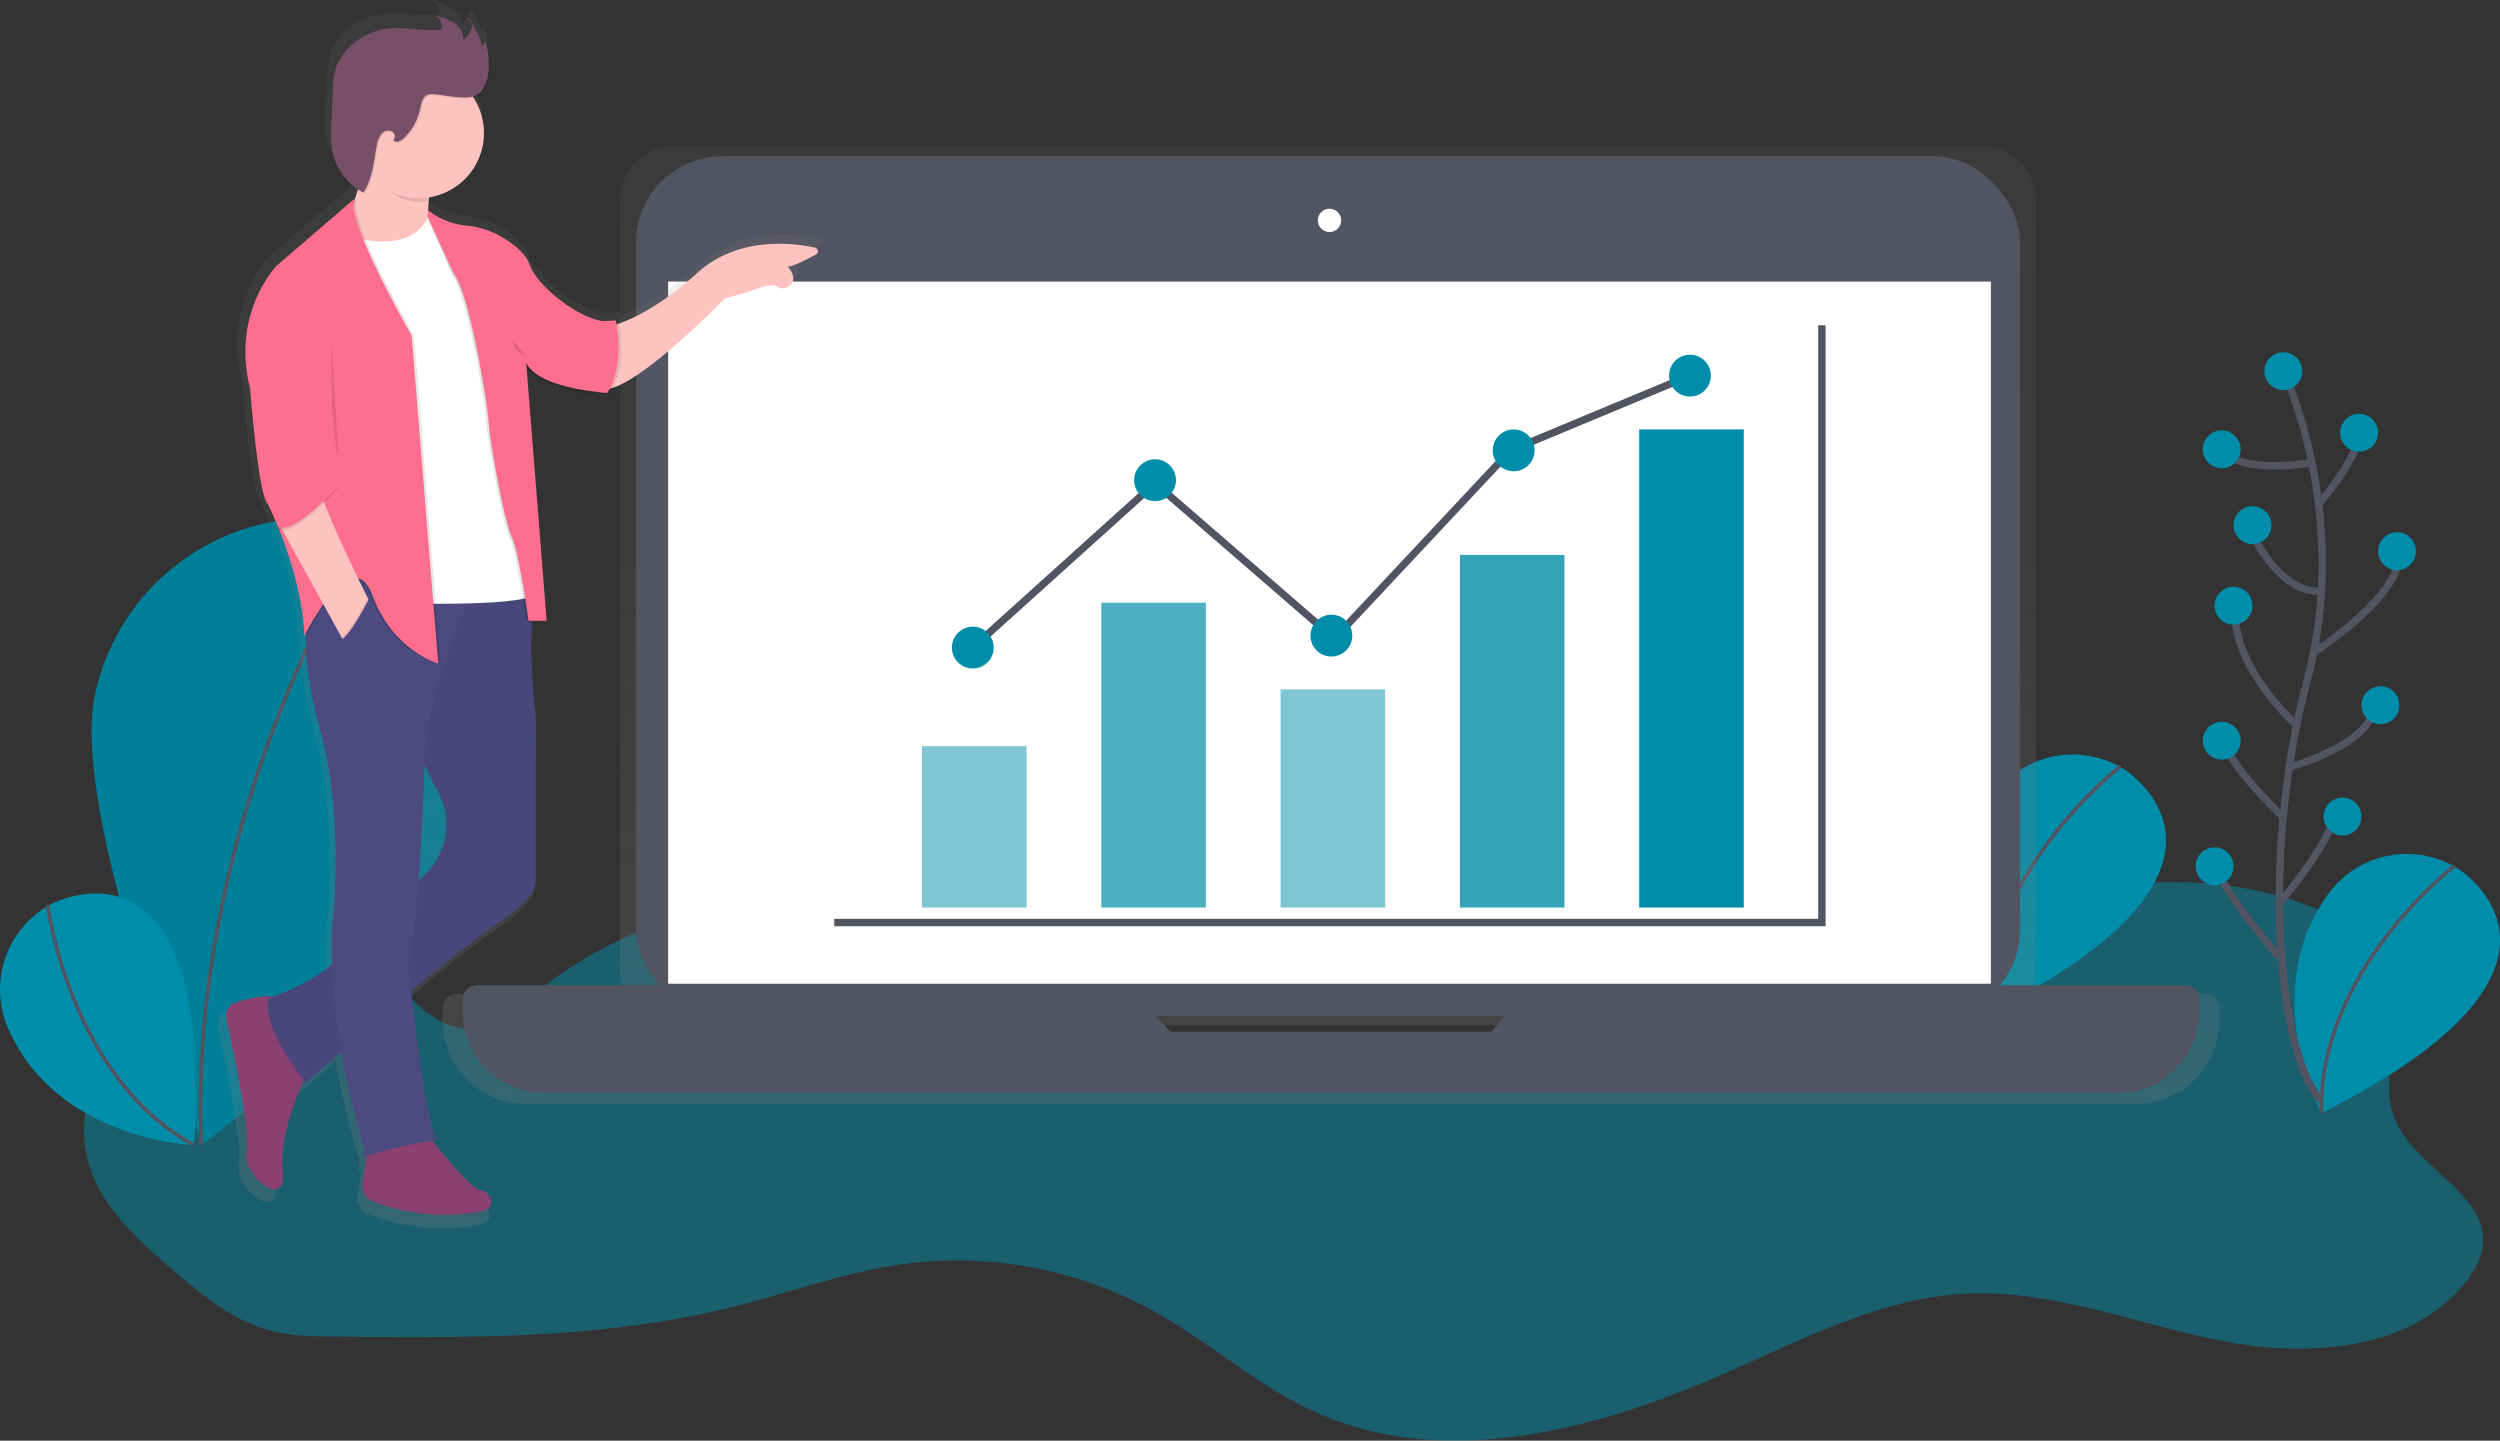 <svg xmlns="http://www.w3.org/2000/svg" xmlns:xlink="http://www.w3.org/1999/xlink" width="100%" height="390" viewBox="0 0 676.781 390">
                     <rect x="0" y="0" width="676.781" height="390" fill="#333333" stroke="none"/>
                     <defs>
                        <style>.a,.e,.j{fill:none;}.b{clip-path:url(#a);}.c,.d,.k,.l{fill:#008da9;}.c{opacity:0.5;}.e,.j{stroke:#535461;stroke-miterlimit:10;}.f{opacity:0.1;}.g{fill:url(#b);}.h{fill:#535461;}.i{fill:#fff;}.j{stroke-width:2px;}.k{opacity:0.7;}.l{opacity:0.8;}.m{fill:url(#c);}.n{fill:#fec3be;}.o{fill:#8b416f;}.p{fill:#4d4981;}.q{opacity:0.05;}.r{fill:#fd6f8d;}.s{fill:#784f69;}</style>
                        <clipPath id="a">
                           <rect class="a" width="676.781" height="390"></rect>
                        </clipPath>
                        <linearGradient id="b" x1="0.5" y1="1" x2="0.5" gradientUnits="objectBoundingBox">
                           <stop offset="0" stop-color="gray" stop-opacity="0.251"></stop>
                           <stop offset="0.54" stop-color="gray" stop-opacity="0.122"></stop>
                           <stop offset="1" stop-color="gray" stop-opacity="0.102"></stop>
                        </linearGradient>
                        <linearGradient id="c" y1="1" y2="0" xlink:href="#b"></linearGradient>
                     </defs>
                     <g class="b">
                        <path class="c" d="M615.6,528.373c40.918-14.138,87.7-26.106,125.933-5.789,4.845,2.575,9.62,5.817,12.23,10.641,6.9,12.691-4.065,29.149,1.277,42.564s25.446,20.168,23.8,34.5c-.433,3.746-2.462,7.137-4.852,10.059-14.975,18.3-42.43,20.147-65.634,15.607s-45.9-13.954-69.522-12.769c-22.7,1.171-43.586,12.06-64.385,21.225-35.066,15.493-76.02,26.61-111.057,11.038-16.054-7.137-29.327-19.289-44.692-27.773a110,110,0,0,0-67.89-12.457c-15.607,2.2-30.5,7.733-45.778,11.549-34.69,8.662-70.9,8.378-106.645,8.038-6.654-.064-13.415-.142-19.792-2.043-9.442-2.838-17.231-9.371-24.73-15.763-9.854-8.392-20.232-17.615-23.41-30.164-3.753-14.9,4.015-30.731,15.536-40.854s26.248-15.656,40.621-20.991c3.547-1.305,7.335-2.632,10.967-1.646a14.956,14.956,0,0,1,6.172,3.951c10.2,9.818,18.82,26.425,32.732,23.758,4.966-.951,9.031-4.405,12.961-7.6,20.984-17.026,49.211-30.171,74.537-20.764,18.523,6.881,31.6,24.552,50.368,30.788,13.351,4.441,27.858,2.518,41.9,3.384,20.431,1.249,40.315,8.47,60.775,8.03,52.169-1.121,95.635-51.006,147.591-46.253,4.072.369,8.513,1.305,11.01,4.526" transform="translate(-106.757 -272.952)"></path>
                        <path class="d" d="M294.354,466.773s43.352,26.17-36.591,66.478c0,0-17.614-32.7,1.859-59.37a26.248,26.248,0,0,1,34.051-7.463Z" transform="translate(280.274 -258.805)"></path>
                        <path class="e" d="M303.832,467.52s-37.116,28.376-36.08,67" transform="translate(270.279 -260.098)"></path>
                        <path class="d" d="M873.988,418.822c-8.782,32.115,28.681,123.606,28.681,123.606s78.829-59.682,87.618-91.8A60.3,60.3,0,1,0,874,418.814Z" transform="translate(-847.835 -232.653)"></path>
                        <path class="f" d="M873.988,418.822c-8.782,32.115,28.681,123.606,28.681,123.606s78.829-59.682,87.618-91.8A60.3,60.3,0,1,0,874,418.814Z" transform="translate(-847.835 -232.653)"></path>
                        <path class="e" d="M981.808,378.27s-49.069,74.076-45.4,165.844" transform="translate(-881.919 -234.162)"></path>
                        <path class="d" d="M1015.958,519.076s44.494-24.2,38.861,65.144c0,0-37.116-1.327-50.289-31.6a26.248,26.248,0,0,1,10.776-33.165Z" transform="translate(-1002.325 -274.211)"></path>
                        <path class="e" d="M1003.02,520.52s5.746,46.381,39.592,64.988" transform="translate(-990.118 -275.499)"></path>
                        <path class="d" d="M166.886,504.731s43.373,26.163-36.577,66.45c0,0-17.615-32.7,1.859-59.37a26.248,26.248,0,0,1,34.051-7.463Z" transform="translate(498.149 -269.827)"></path>
                        <path class="e" d="M176.362,505.49s-37.116,28.376-36.08,67" transform="translate(488.177 -271.132)"></path>
                        <path class="g" d="M234.136,460.221h45.579a15.2,15.2,0,0,1-1.589-6.789V245.889a15.259,15.259,0,0,1,15.259-15.259H646.193a15.259,15.259,0,0,1,15.259,15.259v207.55a15.2,15.2,0,0,1-1.589,6.789h47.19a4.037,4.037,0,0,1,4.036,4.058v3.256a22.573,22.573,0,0,1-22.573,22.573H252.673A22.573,22.573,0,0,1,230.1,467.542v-3.256a4.037,4.037,0,0,1,4.036-4.065Zm280.846,12.911,3.93-4.434H421.88l4.327,4.441Z" transform="translate(-110.284 -191.258)"></path>
                        <rect class="h" width="374.65" height="232.677" rx="23.26" transform="translate(172.198 42.309)"></rect>
                        <rect class="i" width="358.086" height="190.084" transform="translate(180.874 76.225)"></rect>
                        <ellipse class="i" cx="3.157" cy="3.157" rx="3.157" ry="3.157" transform="translate(356.757 56.504)"></ellipse>
                        <path class="h" d="M417.145,551.08l12.3,12.62h86.732l11.116-12.62H703.929a3.944,3.944,0,0,1,3.944,3.944V558.2a22.062,22.062,0,0,1-22.062,22.062H259.842A22.062,22.062,0,0,1,237.78,558.2v-3.178a3.944,3.944,0,0,1,3.944-3.944Z" transform="translate(-112.516 -284.38)"></path>
                        <path class="j" d="M526.144,124.19V285.877H258.77" transform="translate(-32.934 -36.132)"></path>
                        <g transform="translate(249.596 96.027)">
                           <rect class="c" width="28.311" height="43.685" transform="translate(0 105.974)"></rect>
                           <rect class="k" width="28.311" height="82.516" transform="translate(48.538 67.142)"></rect>
                           <rect class="c" width="28.311" height="59.051" transform="translate(97.076 90.6)"></rect>
                           <rect class="l" width="28.311" height="95.46" transform="translate(145.613 54.198)"></rect>
                           <rect class="d" width="28.311" height="129.432" transform="translate(194.151 20.22)"></rect>
                           <path class="j" d="M311.02,218.928l49.345-44.492L408.9,216.5l47.73-50.961,48.538-20.227" transform="translate(-297.268 -139.649)"></path>
                           <ellipse class="d" cx="5.661" cy="5.661" rx="5.661" ry="5.661" transform="translate(8.091 73.618)"></ellipse>
                           <ellipse class="d" cx="5.661" cy="5.661" rx="5.661" ry="5.661" transform="translate(105.166 70.38)"></ellipse>
                           <ellipse class="d" cx="5.661" cy="5.661" rx="5.661" ry="5.661" transform="translate(154.512 20.227)"></ellipse>
                           <ellipse class="d" cx="5.661" cy="5.661" rx="5.661" ry="5.661" transform="translate(57.436 28.311)"></ellipse>
                           <ellipse class="d" cx="5.661" cy="5.661" rx="5.661" ry="5.661" transform="translate(202.242)"></ellipse>
                        </g>
                        <path class="m" d="M765.171,448.739c2.909-.958,7.222-2.064,10.641-1.674,3.256-1.185,10.911-4.256,16.139-8.882a116.41,116.41,0,0,1,.348-13.635c2.675-30.412-3.341-50.46-3.341-50.46s-4.725-15.295-4.207-27.986c-.305.575-.475.915-.475.915-.411-10.946-4.143-22.275-6.938-29.334a2.353,2.353,0,0,1-.312-.114l-3.121-7.406a6.429,6.429,0,0,1-.589-1.369l-.5-1.17.149-.064c-.05-.192-.1-.4-.149-.6h0c-1.993-8.435-3.547-28.44-3.547-28.44-5.349-21.055,7.349-34.051,7.349-34.051l21.552-18.544a2.733,2.733,0,0,0-.213.759l.177-.156c.3-.873.638-1.915.965-3.107a18.219,18.219,0,0,1-6.959-10.442,32.684,32.684,0,0,1-.319-7.8l.355-8.946a28.381,28.381,0,0,1,.532-5.214c1.625-7.094,8.9-12.06,16.2-12.386a59.19,59.19,0,0,1,6.952.369,46.774,46.774,0,0,0,5.675.121,1.022,1.022,0,0,0,.61-.163.894.894,0,0,0,.262-.617,3.078,3.078,0,0,0-.752-2.306,2.837,2.837,0,0,0-.979-.56l.518.121a2.837,2.837,0,0,0-.851-.461,16.524,16.524,0,0,1,5.377,1.951,6.941,6.941,0,0,1,1.256,1.057,5.483,5.483,0,0,1,1.816,3.377,6.283,6.283,0,0,0,1.915-2.838,2.837,2.837,0,0,0,0-1.376q.192.234.369.482v-.149a14.344,14.344,0,0,1,2.838,5.775,2.249,2.249,0,0,0,.511-1.66q.16.5.3,1a2.314,2.314,0,0,0,0-.667,22.849,22.849,0,0,1,1.114,7.931c0,2.682-1.192,6.86-4.065,7.8-.149.05-.3.085-.454.121a18.04,18.04,0,0,1-12.166,27.553q-.071.489-.135,1.029h-.114c-.078.709-.142,1.49-.185,2.284a15.374,15.374,0,0,0,2.37,1.9,19.537,19.537,0,0,0,7.889,2.611,23.482,23.482,0,0,1,9.485,2.838c3.441,1.922,7.236,4.725,8.428,8.13,1.986,5.675,12.925,14.507,20.261,15.607l2.611-.149.192-.057v.05l.638-.035h.206v.035l.66-.035s.064.3.156.844c3.689-1.27,11.528-4.788,21.729-14.046,11.35-10.308,26.709-8.279,32.633-6.981a1.014,1.014,0,0,1,.27,1.88c-2.391,1.312-6.094,3.221-7.8,3.433,0,0,3.547,3.71-.227,5.675a2.739,2.739,0,0,1-2.838-.277c-1.83-1.341-6.917,1.7-14.287,3.277,0,0-20.8,21.523-31.129,24.829a14.875,14.875,0,0,1-.788,1.369l-.638-.05v.05h-.27l-.078.709s-16.061-.844-21.282-6.675a8.364,8.364,0,0,1-1.014-1.085l5.583,70.231h-.05l.05.667h-4.107a154.82,154.82,0,0,0,1.114,25.865V415.2s.213,4.029-8.158,9.932a312.891,312.891,0,0,0-25.34,19.643l-1.014.88c1.539,14.011,4.76,40.124,7.449,41.1l-1.66.291c2.838,3.6,10.9,13.479,13.351,13.741,3.008.333,5.015,5.015,0,6.016A56.192,56.192,0,0,1,803.3,503.86a4.547,4.547,0,0,1-2.838-4.838l.972-7.378a1.036,1.036,0,0,0-.426.447c-.667,2.008,0-2.674,0-2.674a209.062,209.062,0,0,1-6.463-26.957l-9.932,8.584s-.2-.248-.546-.709c-2.433,5.519-6.775,16.813-5.8,25.084,1.334,11.35-11.35,1.334-10.024-5.349,1.078-5.406-3.746-28.319-5.626-36.889A3.81,3.81,0,0,1,765.171,448.739Z" transform="translate(-703.66 -175.13)"></path>
                        <path class="n" d="M768.48,290.383s9.463-1.632,23.5-14.358c11.1-10.066,26.078-8.087,31.852-6.817a.986.986,0,0,1,.262,1.83c-2.334,1.277-5.952,3.143-7.647,3.355,0,0,3.5,3.618-.22,5.555a2.674,2.674,0,0,1-2.8-.27c-1.788-1.305-6.754,1.66-13.954,3.2,0,0-28.064,29.043-34.591,24.12Z" transform="translate(-603.177 -202.162)"></path>
                        <path class="n" d="M934.3,238.082s-2.611,11.1,0,18.927l-11.748,1.632-10.442-5.221v-6.853a47.057,47.057,0,0,0,3.59-22.516Z" transform="translate(-817.314 -189.346)"></path>
                        <path class="o" d="M981.548,574.831s-8.513,16.643-7.179,27.738-11.1,1.305-9.79-5.221c1.057-5.278-3.654-27.667-5.491-35.995a3.717,3.717,0,0,1,2.469-4.335c3.923-1.291,10.492-2.873,13.791-.454C980.221,560.146,981.548,574.831,981.548,574.831Z" transform="translate(-897.826 -285.608)"></path>
                        <path class="o" d="M907.388,608.189s11.1,14.358,14.032,14.685,4.895,4.895,0,5.874a54.865,54.865,0,0,1-29.086-2.838,4.441,4.441,0,0,1-2.788-4.725l1.873-13.975Z" transform="translate(-791.381 -300.691)"></path>
                        <path class="p" d="M934.373,393.78l10.641,1.419a155.733,155.733,0,0,0,.128,37.407V477.3s.206,3.937-7.967,9.662a305.533,305.533,0,0,0-24.744,19.154l-29.61,25.652s-11.748-14.358-10.116-22.843c0,0,19.579-6.2,22.19-16.316,1.5-5.789,9.088-10.641,15.3-13.692a19.026,19.026,0,0,0,10.18-21.594,16.651,16.651,0,0,0-1.667-4.193c-5.221-9.137-12.727-29.7-12.727-29.7l14.358-27.369Z" transform="translate(-800.092 -238.669)"></path>
                        <path class="q" d="M934.373,393.78l10.641,1.419a155.733,155.733,0,0,0,.128,37.407V477.3s.206,3.937-7.967,9.662a305.533,305.533,0,0,0-24.744,19.154l-29.61,25.652s-11.748-14.358-10.116-22.843c0,0,19.579-6.2,22.19-16.316,1.5-5.789,9.088-10.641,15.3-13.692a19.026,19.026,0,0,0,10.18-21.594,16.651,16.651,0,0,0-1.667-4.193c-5.221-9.137-12.727-29.7-12.727-29.7l14.358-27.369Z" transform="translate(-800.092 -238.669)"></path>
                        <path class="p" d="M930.957,547.217s-19.253,3.263-19.906,5.221,0-2.611,0-2.611-11.095-33.611-8.513-63.3-3.263-49.275-3.263-49.275-6.853-22.19-2.937-34.917,45.033-7.179,45.033-7.179-14.358,33.612-14.032,49.6c0,0-1.632,48.3-4.569,53.844C922.8,498.574,927.368,545.891,930.957,547.217Z" transform="translate(-812.34 -238.72)"></path>
                        <path class="i" d="M893.634,255.79s-1.958,12.06-21.537,6.853l13.025,99.2s37.854,1.305,37.527-3.263l-7.8-60.037Z" transform="translate(-777.28 -198.57)"></path>
                        <path class="f" d="M843.139,254.87a15.905,15.905,0,0,0,9.428,4.476,22.935,22.935,0,0,1,9.265,2.753c3.356,1.88,7.094,4.611,8.229,7.938,2.284,6.527,16.643,17.3,23.169,15.011l-2.284,19.579s-18.6-.979-21.864-8.158l5.54,69.869h-4.895s-2.611-18.927-4.568-22.843-5.874-25.453-6.2-30.675-5.221-35.243-9.464-40.436l-6.385-15.5Z" transform="translate(-727.295 -198.302)"></path>
                        <path class="f" d="M842.2,256.25a20.2,20.2,0,0,0,10.081,4.15,22.934,22.934,0,0,1,9.258,2.767c3.356,1.88,7.094,4.611,8.229,7.938,2.284,6.527,16.643,17.3,23.169,15.011L890.652,305.7s-18.6-.979-21.864-8.158l5.548,69.826h-4.9s-2.61-18.927-4.569-22.843-5.874-25.453-6.2-30.675-5.221-35.243-9.463-40.436L842.2,258.2Z" transform="translate(-726.357 -198.703)"></path>
                        <path class="r" d="M842.2,255.33a20.2,20.2,0,0,0,10.081,4.15,22.934,22.934,0,0,1,9.265,2.753c3.356,1.88,7.094,4.611,8.229,7.938,2.284,6.526,16.643,17.3,23.169,15.011l-2.284,19.579s-18.6-.979-21.864-8.158l5.54,69.869h-4.895s-2.611-18.927-4.568-22.843-5.874-25.453-6.2-30.675-5.221-35.243-9.463-40.436l-7.016-15.174Z" transform="translate(-726.354 -198.436)"></path>
                        <path class="f" d="M912.926,234.078c.426-3.093-.426-5.023-.816-8.648l18.6,14.032s-.447,1.894-.787,4.668a17.734,17.734,0,0,1-2.838.227C920.63,244.357,915.983,239.313,912.926,234.078Z" transform="translate(-813.725 -189.747)"></path>
                        <ellipse class="n" cx="17.622" cy="17.622" rx="17.622" ry="17.622" transform="translate(95.774 18.395)"></ellipse>
                        <path class="f" d="M932.7,195.732a22.306,22.306,0,0,0-1.419-8.719,2.178,2.178,0,0,1-.369,2.838,13.962,13.962,0,0,0-4.427-7.846A2.4,2.4,0,0,1,928.076,185a6.812,6.812,0,0,1-2.178,3.065,5.475,5.475,0,0,0-2.689-4.632,16.131,16.131,0,0,0-5.25-1.9,3.043,3.043,0,0,1,2.015,3.121.871.871,0,0,1-.262.6,1,1,0,0,1-.6.156,45.675,45.675,0,0,1-5.512-.121,57.8,57.8,0,0,0-6.789-.362c-7.094.3-14.224,5.143-15.813,12.06a27.718,27.718,0,0,0-.518,5.093l-.348,8.733a31.921,31.921,0,0,0,.312,7.633,16.175,16.175,0,0,0,8.307,10.982c2.561-3.71,2.788-8.477,3.675-12.9a6.526,6.526,0,0,1,1.107-2.838,2.49,2.49,0,0,1,2.731-.922,1.568,1.568,0,0,1,.575,2.5c.709.837,2.036.213,2.838-.532a15.239,15.239,0,0,0,4.42-7.9c.319-1.518.638-3.391,2.128-3.909a3.959,3.959,0,0,1,1.575-.106c3.107.213,7.967,1.5,10.974.511C931.538,202.436,932.7,198.35,932.7,195.732Z" transform="translate(-800.074 -176.99)"></path>
                        <path class="s" d="M933.161,195.272a22.3,22.3,0,0,0-1.419-8.719,2.178,2.178,0,0,1-.369,2.838,13.961,13.961,0,0,0-4.427-7.846,2.4,2.4,0,0,1,1.589,2.994,6.811,6.811,0,0,1-2.178,3.065,5.475,5.475,0,0,0-2.689-4.632,16.133,16.133,0,0,0-5.25-1.9,3.043,3.043,0,0,1,2.015,3.121.872.872,0,0,1-.263.6,1,1,0,0,1-.6.156,45.677,45.677,0,0,1-5.512-.121,57.81,57.81,0,0,0-6.789-.362c-7.094.3-14.224,5.143-15.813,12.06a27.729,27.729,0,0,0-.518,5.093l-.348,8.733a31.93,31.93,0,0,0,.312,7.633,16.175,16.175,0,0,0,8.307,10.982c2.561-3.71,2.788-8.477,3.675-12.9A6.527,6.527,0,0,1,904,213.234a2.49,2.49,0,0,1,2.731-.922,1.568,1.568,0,0,1,.575,2.5c.709.837,2.036.213,2.838-.532a15.238,15.238,0,0,0,4.42-7.9c.319-1.518.638-3.391,2.128-3.909a3.958,3.958,0,0,1,1.575-.106c3.107.213,7.967,1.5,10.974.511C932,201.969,933.161,197.89,933.161,195.272Z" transform="translate(-800.86 -176.856)"></path>
                        <path class="f" d="M845.078,297.42s2.611,12.06-2.284,19.579l-2.774-.227,1.511-19.154Z" transform="translate(-677.647 -210.667)"></path>
                        <path class="r" d="M846.078,297.42s2.611,12.06-2.284,19.579l-2.774-.227,1.511-19.154Z" transform="translate(-679.356 -210.667)"></path>
                        <path class="f" d="M938.39,251l-21.048,18.111s-12.4,12.727-7.179,33.285c0,0,2.284,30.022,4.9,31.327,0,0,9.137,18.274,9.79,35.569,0,0,12.237-24.638,17.785-9.627S961.077,376.8,961.077,376.8L953.9,288.01S935.779,256.519,938.39,251Z" transform="translate(-841.8 -197.178)"></path>
                        <path class="r" d="M939.31,251l-21.048,18.111s-12.4,12.727-7.179,33.285c0,0,2.284,30.022,4.895,31.327,0,0,9.137,18.274,9.79,35.569,0,0,12.89-25.943,18.444-10.932S962,376.805,962,376.805l-7.179-88.753S936.7,256.519,939.31,251Z" transform="translate(-843.373 -197.178)"></path>
                        <path class="n" d="M949.046,358.567s-5.221-3.59-13.706,6.2l20.885,37.854,7.016-10.591S948.393,362.809,949.046,358.567Z" transform="translate(-862.735 -228.25)"></path>
                        <path class="f" d="M968.445,359.548s-11.549,12.968-16.054,10.889l-4.171-9.712L963.877,354Z" transform="translate(-877.076 -227.109)"></path>
                        <path class="r" d="M968.445,358.627S956.9,371.6,952.391,369.517l-4.171-9.712,15.656-6.725Z" transform="translate(-877.076 -226.842)"></path>
                        <path class="f" d="M941.908,402.51s-5.5,11.265-8.428,11.918l4.256,4.895,6.2-11.748Z" transform="translate(-842.111 -241.206)"></path>
                        <path class="p" d="M941.428,403s-5.5,11.265-8.428,11.918l4.256,4.895,6.214-11.769Z" transform="translate(-841.305 -241.348)"></path>
                        <path class="f" d="M947.832,304.78s-.653,23.5,1.958,32.306" transform="translate(-858.095 -212.806)"></path>
                        <path class="f" d="M879.916,309.349S876,308.043,876,304.78" transform="translate(-737.314 -212.806)"></path>
                        <path class="j" d="M191.9,316.76s18.6,38.478,6.385,84.015-8.335,100.026,3.845,113.5" transform="translate(426.224 -216.287)"></path>
                        <ellipse class="d" cx="5.129" cy="5.129" rx="5.129" ry="5.129" transform="translate(612.993 95.351)"></ellipse>
                        <path class="j" d="M219.2,350.2s-19.282,3.476-24.411-3.547" transform="translate(406.654 -224.973)"></path>
                        <path class="j" d="M176.724,358.99s11.6-12.833,10.96-20.53" transform="translate(450.961 -222.593)"></path>
                        <path class="j" d="M211,393.275s-10.549,2.781-20.175-17.735" transform="translate(417.676 -233.369)"></path>
                        <path class="j" d="M161.919,413.257s26.248-16.891,23.049-27.787" transform="translate(463.936 -236.254)"></path>
                        <path class="j" d="M217.176,438.63s-18.388-16.316-16.465-32.37" transform="translate(404.578 -242.296)"></path>
                        <path class="j" d="M171.368,461.029s23.41-6.541,22.7-16.8" transform="translate(448.386 -253.33)"></path>
                        <path class="j" d="M222.361,477.991S207.612,464.328,205.69,456" transform="translate(395.761 -256.75)"></path>
                        <path class="j" d="M184.9,508.838s15.132-17.664,15.777-26.638" transform="translate(432.194 -264.364)"></path>
                        <path class="j" d="M225.35,528.977s-16.933-18.813-18.21-27.787" transform="translate(391.743 -269.882)"></path>
                        <ellipse class="d" cx="5.129" cy="5.129" rx="5.129" ry="5.129" transform="translate(633.516 112.022)"></ellipse>
                        <ellipse class="d" cx="5.129" cy="5.129" rx="5.129" ry="5.129" transform="translate(639.284 185.771)"></ellipse>
                        <ellipse class="d" cx="5.129" cy="5.129" rx="5.129" ry="5.129" transform="translate(643.774 144.087)"></ellipse>
                        <ellipse class="d" cx="5.129" cy="5.129" rx="5.129" ry="5.129" transform="translate(596.315 116.512)"></ellipse>
                        <ellipse class="d" cx="5.129" cy="5.129" rx="5.129" ry="5.129" transform="translate(596.315 195.391)"></ellipse>
                        <ellipse class="d" cx="5.129" cy="5.129" rx="5.129" ry="5.129" transform="translate(604.651 137.035)"></ellipse>
                        <ellipse class="d" cx="5.129" cy="5.129" rx="5.129" ry="5.129" transform="translate(594.393 229.385)"></ellipse>
                        <ellipse class="d" cx="5.129" cy="5.129" rx="5.129" ry="5.129" transform="translate(629.026 215.914)"></ellipse>
                        <ellipse class="d" cx="5.129" cy="5.129" rx="5.129" ry="5.129" transform="translate(599.522 158.835)"></ellipse>
                     </g>
                  </svg>